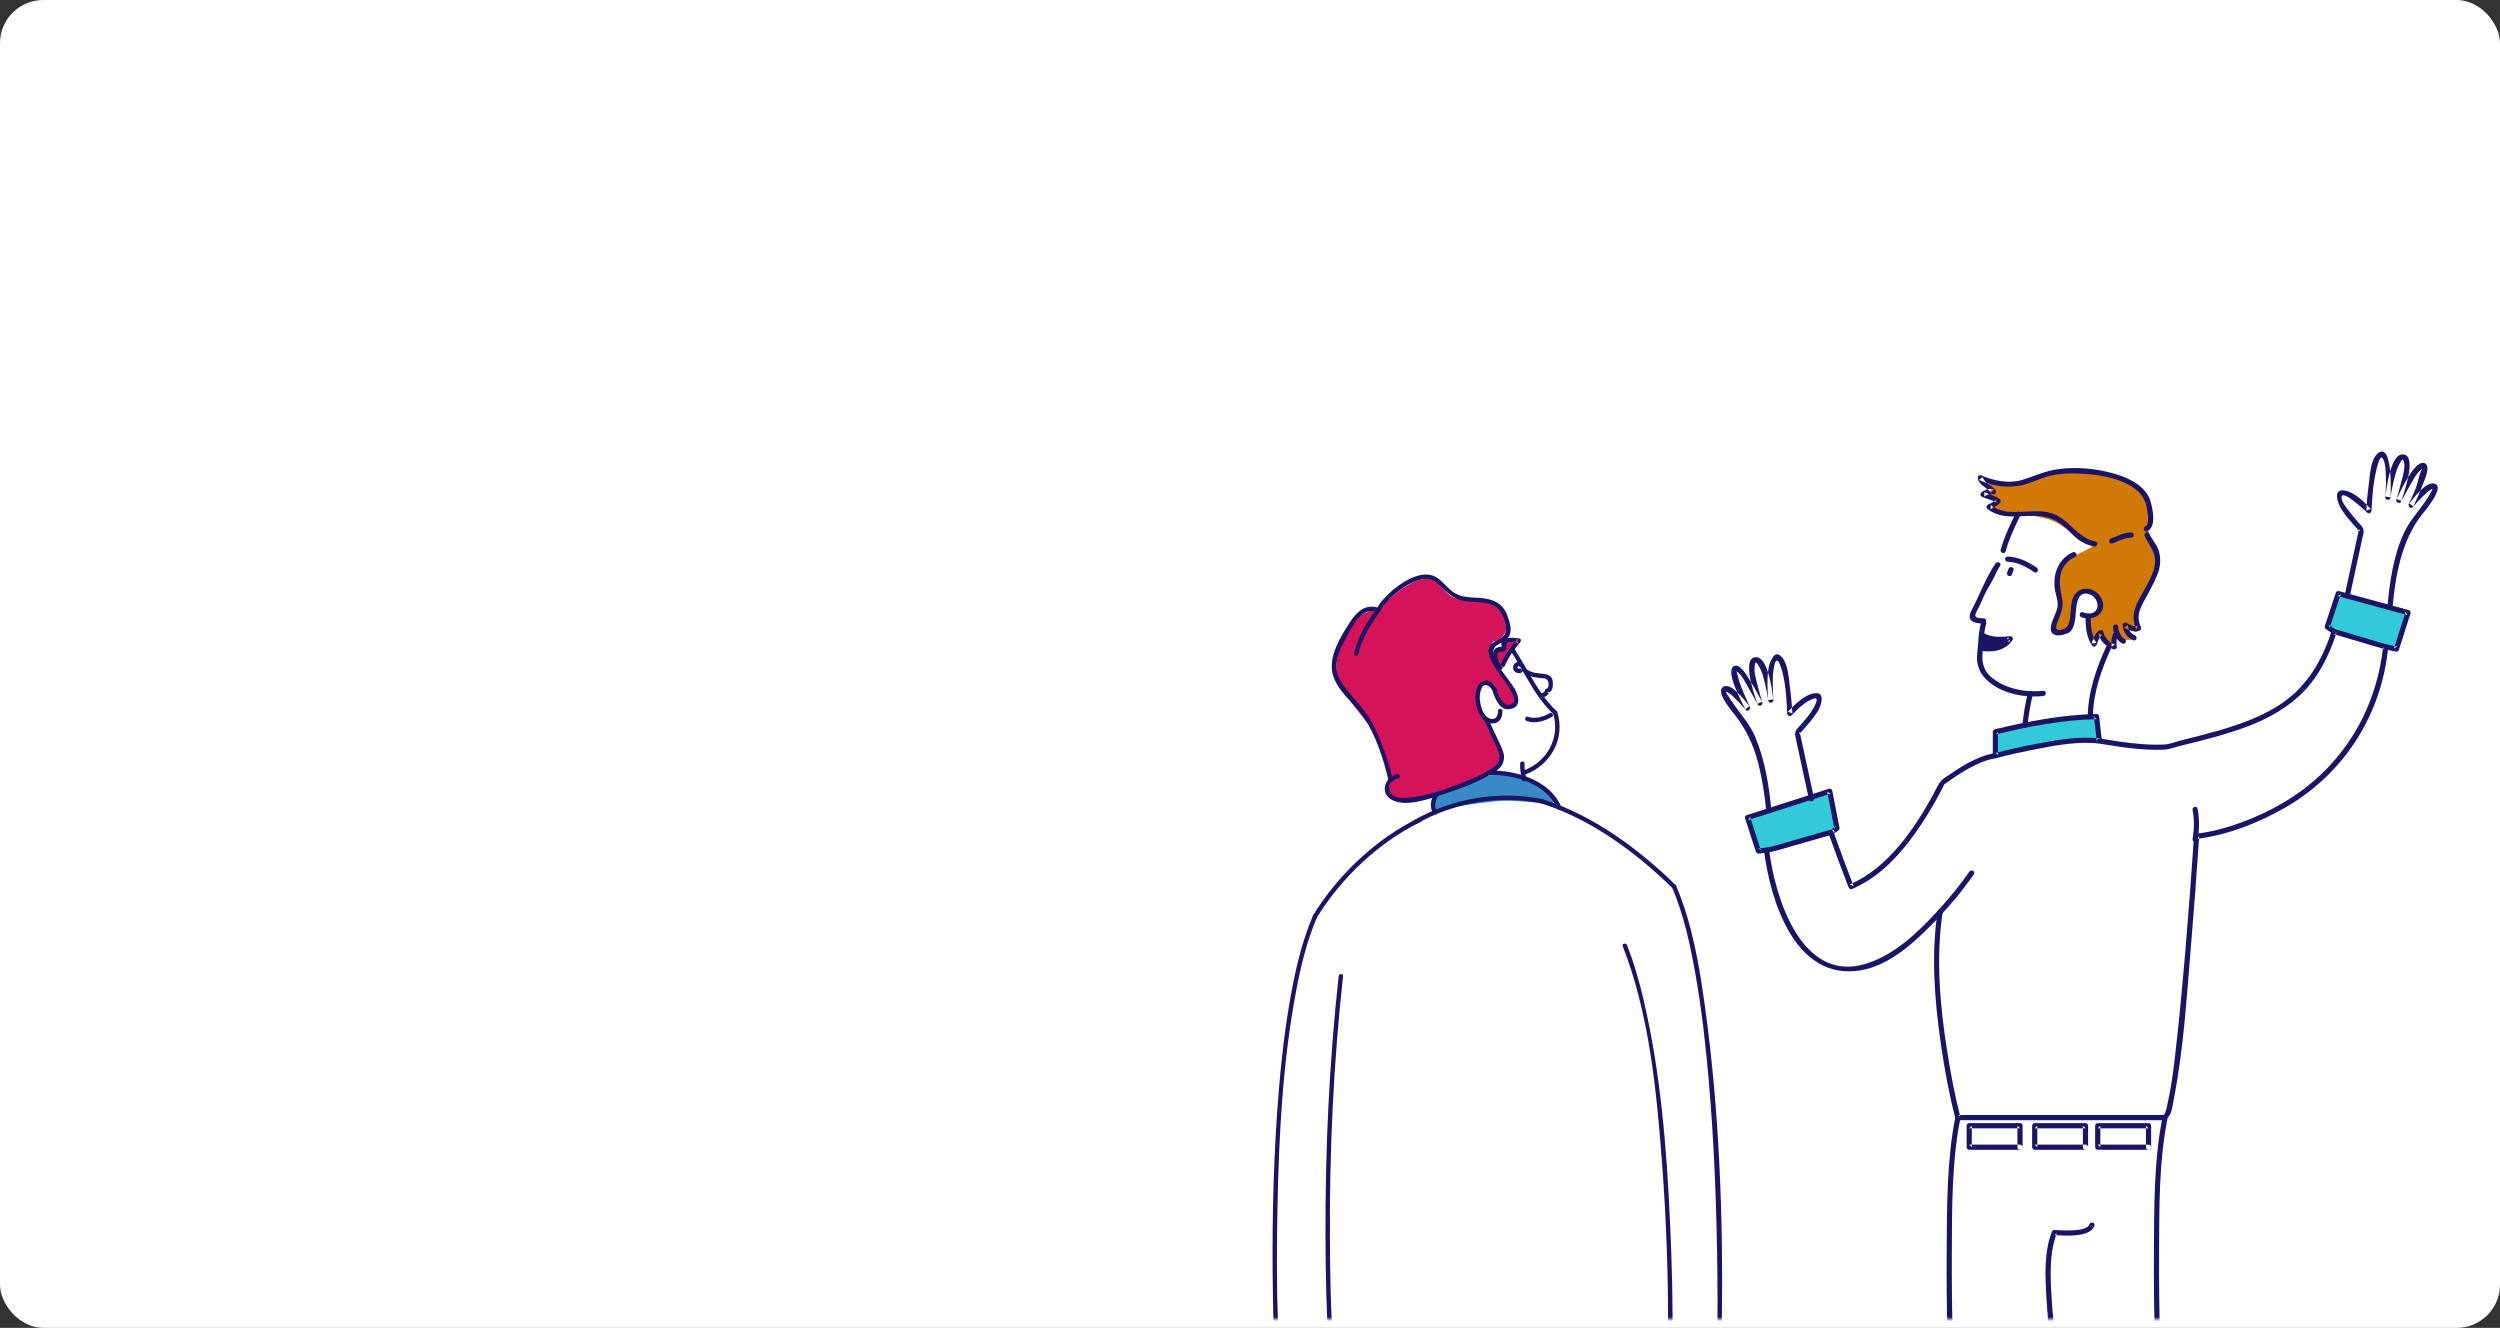 <?xml version="1.0" encoding="UTF-8" standalone="no"?>
<svg width="578px" height="307px" viewBox="0 0 578 307" version="1.1" xmlns="http://www.w3.org/2000/svg" xmlns:xlink="http://www.w3.org/1999/xlink">
    <rect x="0" y="0" width="578" height="307" fill="#333333" stroke="none"/>
    <!-- Generator: Sketch 39.1 (31720) - http://www.bohemiancoding.com/sketch -->
    <title>Artboard</title>
    <desc>Created with Sketch.</desc>
    <defs>
        <rect id="path-1" x="0" y="0" width="578" height="305" rx="10"></rect>
    </defs>
    <g id="Page-1" stroke="none" stroke-width="1" fill="none" fill-rule="evenodd">
        <g id="Artboard">
            <g id="Descripción-Opciones">
                <rect id="Rectangle-31" fill="#FFFFFF" x="0" y="0" width="578" height="307" rx="10"></rect>
                <g id="Ilustracion">
                    <mask id="mask-2" fill="white">
                        <use xlink:href="#path-1"></use>
                    </mask>
                    <g id="Rectangle-31"></g>
                    <g id="Imported-Layers" mask="url(#mask-2)">
                        <g transform="translate(294, 104)">
                            <path d="M56.95,58.46 C55.875,55.669 55.431,53.332 53.142,51.224 C50.704,48.981 49.183,46.358 51.45,44.15 C51.57,44.601 53.143,43.578 53.49,43.061 C57.744,36.715 49.331,34.266 43.149,34.362 C40.791,34.398 39.274,30.923 37.103,30.07 C34.998,29.244 32.709,30.573 30.818,31.699 C28.765,32.921 26.843,34.859 24.899,36.22 C22.855,37.652 21.275,37.343 19.544,39.238 C16.793,42.247 14.085,48.433 15.219,52.344 C16.354,56.26 20.147,60.573 22.54,63.677 C25.322,67.284 26.406,70.368 27.442,74.59 C28.249,77.88 24.921,80.294 28.379,80.641 C32.728,81.076 43.205,78.59 47.116,76.73 C51.231,74.774 54.409,72.878 52.062,68.078 C50.777,65.449 49.205,62.974 48.387,60.177 C48.049,59.022 47.54,57.434 47.599,56.239 C47.665,54.909 50.043,52.526 51.517,54.471 C52.44,55.691 52.315,57.482 53.145,58.783 C53.978,60.089 55.058,59.733 56.232,59.177 C56.469,59.065 57.045,58.706 56.95,58.46" id="Fill-2" fill="#D4135A"></path>
                            <path d="M65.653,62.698 C65.127,60.331 62.588,58.953 62.952,56.372 C63.058,55.619 64.45,54.308 63.875,53.618 C63.486,53.151 61.833,52.436 61.327,52.148 C60.257,51.541 59.233,50.847 58.287,50.061 C56.533,48.603 55.454,46.614 54.56,44.558 C54.779,44.149 54.439,43.477 53.831,43.61 C48.609,44.759 51.963,49.48 54.004,52.105 C55.615,54.176 56.35,55.59 56.343,58.358 C56.338,60.126 54.797,59.989 54.001,59.315 C53.368,58.779 52.985,57.895 52.607,57.176 C52.008,56.035 51.418,54.952 50.289,54.267 C50.019,54.102 48.706,54.181 48.569,54.495 C47.258,57.492 48.598,60.724 49.74,63.703 C50.704,66.218 54.762,70.743 51.853,73.009 C51.427,73.341 51.753,73.911 52.134,74.071 C59.416,77.131 67.182,69.581 65.653,62.698" id="Fill-3" fill="#FFFFFF"></path>
                            <path d="M65.228,80.916 C64.395,76.482 56.548,75.455 53.038,75.051 C50.391,74.746 52.126,74.831 49.563,75.466 C46.966,76.109 41.93,78.316 37.631,79.152 C37.022,79.271 37.555,80.157 38.047,80.206 C37.72,81.05 37.642,81.924 37.467,82.823 C37.38,83.273 37.755,83.759 38.25,83.604 C42.521,82.265 47.12,81.802 51.557,81.301 C55.887,80.811 60.279,81.675 64.614,81.72 C65.055,81.725 65.303,81.313 65.228,80.916" id="Fill-4" fill="#3989C9"></path>
                            <path d="M13.223,204.847 C12.248,201.564 5.915,203.091 3.482,202.897 C2.942,202.854 2.763,203.392 2.936,203.782 C2.725,203.857 2.515,203.939 2.312,204.043 C1.892,204.256 1.901,204.924 2.312,205.14 C5.32,206.723 9.558,206.178 12.779,205.628 C13.117,205.57 13.315,205.154 13.223,204.847" id="Fill-5" fill="#3989C9"></path>
                            <path d="M102.125,203.605 C101.475,201.967 99.191,202.136 97.782,202.292 C96.251,202.461 93.114,201.761 92.322,203.378 C91.995,204.045 92.847,205.74 93.28,205.287 C93.382,205.378 93.52,205.438 93.694,205.439 C94.402,205.442 98.608,205.633 100.825,205.006 C100.995,205.01 101.166,205.013 101.336,205.015 C101.717,205.02 101.919,204.748 101.946,204.456 C102.181,204.226 102.262,203.946 102.125,203.605" id="Fill-6" fill="#3989C9"></path>
                            <path d="M34.021,85.086 C24.171,89.918 15.317,98.256 9.586,107.624 C9.242,108.186 10.124,108.696 10.465,108.138 C16.108,98.915 24.844,90.717 34.535,85.964 C35.125,85.675 34.608,84.798 34.021,85.086" id="Fill-7" fill="#1B1364"></path>
                            <path d="M9.586,107.624 C6.806,114.126 5.29,121.111 4.104,128.054 C2.689,136.338 1.871,144.721 1.286,153.1 C0.291,167.36 0.059,181.683 0.304,195.973 C0.339,198.059 0.381,200.146 0.459,202.232 C0.47,202.521 0.684,202.724 0.969,202.74 C5.134,202.977 9.301,203.243 13.469,203.405 L13.469,202.388 C9.799,202.263 6.129,202.137 2.46,202.011 C2.182,202.002 1.95,202.25 1.95,202.52 L1.95,205.15 C1.95,205.38 2.107,205.574 2.325,205.64 C5.853,206.703 9.812,206.678 13.469,206.583 C14.125,206.566 14.127,205.549 13.469,205.566 C11.264,205.623 9.052,205.557 6.854,205.386 C6.156,205.332 2.97,204.849 2.97,204.912 L2.97,202.52 C2.799,202.689 2.63,202.859 2.46,203.028 C6.129,203.154 9.799,203.279 13.469,203.405 C14.127,203.427 14.124,202.413 13.469,202.388 C9.301,202.227 5.134,201.961 0.969,201.723 C1.139,201.893 1.308,202.062 1.479,202.232 C1.145,193.32 1.177,184.384 1.348,175.471 C1.672,158.628 2.536,141.598 5.682,125.017 C6.77,119.284 8.165,113.518 10.465,108.138 C10.721,107.541 9.843,107.023 9.586,107.624" id="Fill-8" fill="#1B1364"></path>
                            <path d="M15.496,121.689 C13.299,141.721 12.374,161.881 12.454,182.03 C12.488,190.628 12.631,199.259 13.232,207.84 C13.253,208.143 13.45,208.313 13.742,208.349 C32.826,210.664 52.126,211.525 71.323,210.272 C78.297,209.817 85.424,209.237 92.274,207.76 C92.496,207.711 92.644,207.486 92.648,207.269 C92.814,197.835 92.555,188.379 92.131,178.956 C91.35,161.626 89.955,144.076 85.996,127.146 C84.991,122.853 83.765,118.601 82.158,114.492 C81.921,113.888 80.936,114.151 81.175,114.762 C87.374,130.612 89.006,148.346 90.285,165.172 C91.287,178.338 91.721,191.565 91.654,204.769 C91.649,205.591 91.643,206.414 91.629,207.236 C91.636,206.827 92.298,206.721 91.704,206.841 C91.284,206.925 90.861,207.003 90.439,207.079 C85.856,207.905 81.216,208.43 76.579,208.848 C55.684,210.73 34.54,209.856 13.742,207.332 C13.911,207.501 14.081,207.671 14.251,207.84 C13.649,199.259 13.516,190.629 13.473,182.03 C13.372,161.885 14.318,141.717 16.515,121.689 C16.586,121.037 15.567,121.045 15.496,121.689" id="Fill-9" fill="#1B1364"></path>
                            <path d="M93.418,100.639 C84.904,92.261 74.279,84.494 62.83,80.836 C62.202,80.636 61.936,81.618 62.559,81.817 C73.839,85.42 84.312,93.107 92.697,101.358 C93.165,101.819 93.886,101.1 93.418,100.639" id="Fill-10" fill="#1B1364"></path>
                            <path d="M62.83,80.836 C52.992,78.635 41.761,80.546 33.024,85.583 C32.456,85.91 32.968,86.789 33.538,86.461 C42.033,81.564 52.993,79.677 62.559,81.817 C63.199,81.96 63.471,80.98 62.83,80.836" id="Fill-11" fill="#1B1364"></path>
                            <path d="M51.033,55.538 C51.454,57.081 52.596,60.057 54.613,59.977 C57.769,59.853 57.296,57.149 56.174,55.189 C55.057,53.236 49.18,47.158 52.058,45.199 C53.029,44.538 54.042,44.186 54.777,43.224 C55.791,41.895 54.987,39.721 54.519,38.373 C53.468,35.342 51.062,34.462 48.09,34.236 C46.032,34.079 44.011,34.189 42.206,33.038 C40.798,32.139 39.803,30.7 38.459,29.709 C35.406,27.459 31.073,30.004 28.587,31.961 C27.264,33.002 26.1,34.167 25.074,35.5 C24.809,35.845 24.566,36.207 24.34,36.578 C24.121,36.937 24.445,36.384 24.728,36.47 C24.299,36.339 23.852,36.308 23.408,36.27 C21.083,36.071 19.348,37.954 18.218,39.695 C16.054,43.032 13.092,47.637 14.1,51.792 C15.022,55.593 18.973,58.53 21.129,61.622 C24.087,65.863 25.805,71.378 27.024,76.37 C27.18,77.007 28.162,76.736 28.007,76.099 C26.962,71.823 25.452,67.488 23.476,63.553 C21.614,59.845 18.449,57.173 16.155,53.783 C13.311,49.578 16.285,45.112 18.449,41.287 C19.733,39.017 21.521,36.561 24.555,37.48 C24.769,37.544 25.023,37.441 25.13,37.246 C26.193,35.321 27.912,33.715 29.659,32.423 C31.286,31.221 33.289,30.117 35.317,29.86 C36.939,29.655 38.168,30.674 39.245,31.728 C41.085,33.529 42.658,34.839 45.32,35.075 C48.267,35.335 51.577,34.919 53.213,37.904 C53.975,39.293 54.821,41.794 53.572,43.077 C52.867,43.803 51.761,44.113 50.968,44.749 C49.334,46.059 50.522,48.363 51.33,49.762 C52.784,52.278 55.049,54.482 56.04,57.244 C56.407,58.267 55.529,59.096 54.449,58.933 C53.737,58.826 53.234,57.983 52.904,57.436 C52.504,56.773 52.22,56.014 52.016,55.268 C51.844,54.635 50.861,54.904 51.033,55.538" id="Fill-12" fill="#1B1364"></path>
                            <path d="M52.192,55.635 C51.746,54.573 50.72,53.112 49.368,53.377 C47.148,53.811 46.935,56.587 47.212,58.414 C47.516,60.417 48.52,63.18 50.979,63.256 C52.699,63.308 53.391,61.96 53.359,60.379 C53.345,59.724 52.327,59.723 52.34,60.379 C52.359,61.323 51.986,62.387 50.794,62.209 C49.328,61.989 48.69,60.363 48.371,59.131 C48.036,57.84 47.984,56.287 48.576,55.063 C49.33,53.505 50.814,54.964 51.21,55.905 C51.46,56.501 52.446,56.239 52.192,55.635" id="Fill-13" fill="#1B1364"></path>
                            <path d="M49.061,62.332 C50.06,64.773 51.367,67.079 52.338,69.527 C52.993,71.176 52.655,72.516 51.19,73.499 C48.473,75.322 45.241,76.539 42.196,77.679 C38.708,78.983 34.991,80.204 31.25,80.446 C30.159,80.516 28.475,80.564 27.742,79.576 C26.48,77.876 27.529,76.368 29.301,75.942 C29.94,75.789 29.669,74.808 29.031,74.962 C26.083,75.671 24.863,79.492 27.98,81.022 C31.323,82.662 36.648,80.607 39.858,79.57 C43.938,78.252 48.304,76.658 51.887,74.255 C53.074,73.458 53.804,72.303 53.719,70.847 C53.657,69.805 53.148,68.794 52.722,67.861 C51.835,65.921 50.853,64.038 50.043,62.062 C49.798,61.463 48.812,61.725 49.061,62.332" id="Fill-14" fill="#1B1364"></path>
                            <path d="M65.061,60.914 C66.808,66.419 63.746,72.182 58.212,74.152 C57.598,74.37 57.863,75.353 58.483,75.132 C64.535,72.979 67.967,66.704 66.043,60.643 C65.846,60.021 64.862,60.287 65.061,60.914" id="Fill-15" fill="#1B1364"></path>
                            <path d="M53.416,43.931 C57.741,49.335 60.057,56.359 65.192,61.138 C65.672,61.585 66.394,60.867 65.912,60.419 C60.789,55.651 58.458,48.611 54.136,43.211 C53.726,42.699 53.01,43.424 53.416,43.931" id="Fill-16" fill="#1B1364"></path>
                            <path d="M37.939,79.167 C36.785,80.226 36.307,82.98 37.53,84.182 C37.999,84.642 38.72,83.923 38.251,83.463 C37.422,82.648 37.919,80.566 38.659,79.886 C39.144,79.441 38.421,78.723 37.939,79.167" id="Fill-17" fill="#1B1364"></path>
                            <path d="M50.242,75.164 C56.032,75.024 63.496,77.148 66.014,82.928 C66.275,83.528 67.153,83.01 66.894,82.415 C64.238,76.319 56.36,73.999 50.242,74.147 C49.586,74.164 49.584,75.18 50.242,75.164" id="Fill-18" fill="#1B1364"></path>
                            <path d="M58.839,75.997 C58.631,74.874 58.413,73.689 58.473,72.54 C58.507,71.884 57.488,71.887 57.454,72.54 C57.389,73.776 57.633,75.06 57.856,76.267 C57.976,76.912 58.958,76.638 58.839,75.997" id="Fill-19" fill="#1B1364"></path>
                            <path d="M57.45,50.329 C57.429,50.72 56.866,50.72 56.846,50.329 C56.824,49.939 57.429,49.941 57.45,50.329 C57.485,50.981 58.504,50.985 58.469,50.329 C58.429,49.585 57.894,49.051 57.147,49.011 C56.403,48.971 55.863,49.645 55.826,50.329 C55.786,51.073 56.462,51.611 57.147,51.648 C57.892,51.688 58.432,51.014 58.469,50.329 C58.504,49.674 57.485,49.677 57.45,50.329" id="Fill-20" fill="#1B1364"></path>
                            <path d="M53.444,49.727 C54.604,46.927 57.147,44.101 57.147,44.101 C57.147,44.101 54.373,43.56 53.774,44.331 C53.175,45.102 54.25,45.384 53.71,45.976 C53.169,46.57 52.445,45.553 51.94,46.524 C50.97,48.392 52.93,50.342 52.93,50.342" id="Fill-21" fill="#D4135A"></path>
                            <path d="M53.884,49.984 C54.76,47.968 56.045,46.099 57.508,44.461 C57.742,44.199 57.684,43.687 57.283,43.611 C56.005,43.369 52.151,43.059 53.28,45.477 C53.234,45.379 51.924,45.741 51.779,45.887 C51.279,46.385 51.159,47.161 51.169,47.83 C51.185,48.88 51.855,49.969 52.57,50.702 C53.029,51.172 53.749,50.453 53.291,49.983 C52.724,49.402 52.296,48.637 52.188,47.83 C51.941,45.988 53.518,47.223 54.149,46.233 C54.619,45.497 53.745,44.551 54.915,44.437 C55.603,44.37 56.335,44.463 57.012,44.592 C56.937,44.308 56.862,44.025 56.787,43.742 C55.268,45.443 53.914,47.378 53.004,49.47 C52.746,50.065 53.623,50.584 53.884,49.984" id="Fill-22" fill="#1B1364"></path>
                            <path d="M58.541,51.687 C59.83,52.553 61.209,52.692 62.718,52.807 C63.8,52.889 64.049,53.433 64.023,54.488 C64.016,54.755 63.779,55.206 63.692,55.213 C63.487,55.228 63.232,55.355 63.2,55.586 C63.131,56.099 62.68,56.245 62.218,56.255 C61.562,56.269 61.561,57.286 62.218,57.272 C63.124,57.253 64.05,56.831 64.183,55.857 C64.019,55.981 63.855,56.105 63.692,56.23 C65.164,56.121 65.141,54.191 64.915,53.153 C64.726,52.289 63.883,51.941 63.1,51.832 C61.635,51.629 60.342,51.673 59.055,50.809 C58.508,50.442 57.999,51.323 58.541,51.687" id="Fill-23" fill="#1B1364"></path>
                            <path d="M92.618,101.255 C95.283,107.485 96.725,114.226 97.923,120.867 C99.408,129.105 100.334,137.442 101.059,145.777 C102.361,160.732 102.909,175.756 103.061,190.763 C103.1,194.585 103.122,198.41 103.067,202.232 C103.237,202.062 103.407,201.893 103.576,201.723 C99.772,201.833 95.967,201.934 92.163,202.07 C91.509,202.093 91.505,203.09 92.163,203.087 C95.471,203.067 98.778,203.048 102.085,203.028 C101.916,202.859 101.746,202.689 101.576,202.52 L101.576,204.292 L101.576,204.912 C101.576,204.735 99.578,205.003 99.027,205.047 C96.814,205.222 94.479,205.09 92.299,204.659 C91.657,204.532 91.384,205.513 92.028,205.64 C95.373,206.301 98.879,206.272 102.22,205.64 C102.441,205.598 102.595,205.361 102.595,205.15 L102.595,202.52 C102.595,202.244 102.363,202.01 102.085,202.011 C98.778,202.031 95.471,202.05 92.163,202.07 L92.163,203.087 C95.967,202.951 99.772,202.85 103.576,202.74 C103.857,202.732 104.082,202.515 104.086,202.232 C104.438,177.726 103.545,152.891 100.173,128.607 C98.869,119.213 97.251,109.515 93.497,100.742 C93.24,100.14 92.363,100.659 92.618,101.255" id="Fill-24" fill="#1B1364"></path>
                            <path d="M64.282,60.873 C62.826,61.726 60.901,62.321 59.231,61.707 C58.613,61.48 58.349,62.463 58.96,62.687 C60.875,63.392 63.122,62.732 64.797,61.751 C65.362,61.42 64.85,60.541 64.282,60.873" id="Fill-25" fill="#1B1364"></path>
                            <path d="M24.251,36.733 C22.05,39.768 19.895,43.283 19.052,46.994 C18.907,47.633 19.89,47.904 20.035,47.264 C20.859,43.632 22.974,40.22 25.13,37.246 C25.516,36.714 24.632,36.207 24.251,36.733" id="Fill-26" fill="#1B1364"></path>
                            <path d="M189.488,56.892 C190.572,53.13 192.485,49.642 192.907,45.707 C192.926,45.537 192.85,45.382 192.731,45.267 C192.906,44.601 192.724,43.937 191.884,43.322 C191.585,43.103 191.199,43.293 191.013,43.55 C190.786,43.863 189.75,44.152 189.586,44.449 C188.191,42.532 189.002,38.105 189.002,38.105 C190.322,37.87 191.823,36.296 191.521,34.712 C191.28,33.449 189.286,32.566 188.128,32.588 C186.359,32.623 185.45,34.609 185.558,37.704 C185.64,40.072 184.899,43.323 181.502,42.623 C180.052,42.324 180.663,39.146 180.888,38.375 C181.287,37.006 182.126,35.882 182.405,34.461 C182.958,31.654 181.792,28.668 183.249,25.994 C184.499,23.701 188.237,24.743 190.032,22.994 C190.305,22.729 190.279,22.169 189.903,21.997 C188.998,21.581 188.075,21.231 187.214,20.725 C186.251,20.158 185.441,19.071 184.598,18.329 C182.874,16.813 181.167,15.697 178.883,15.277 C174.589,14.485 172.669,13.79 171.104,17.644 C170.018,20.317 167.928,26.058 166.755,28.696 C165.715,31.035 164.024,32.987 163.072,35.37 C162.682,36.344 161.708,38.237 162.669,39.196 C163.015,39.54 163.836,39.653 164.496,39.689 C164.562,41.699 164.098,43.624 163.846,45.62 C163.565,47.842 163.881,49.677 165.179,51.44 C165.826,52.319 166.914,53.1 167.737,53.73 C167.779,53.785 167.827,53.837 167.892,53.882 C168.108,54.031 168.334,54.162 168.568,54.277 C168.685,54.342 168.801,54.408 168.924,54.468 C170.585,55.27 172.469,55.406 174.304,55.665 C174.798,55.843 175.101,56.094 175.265,56.414 C174.713,57.665 174.458,59.152 174.338,60.579 C173.974,61.207 174.008,63.299 174.356,63.313 C174.474,63.472 174.661,63.58 174.865,63.573 C175.323,63.556 175.525,63.53 175.939,63.43 C175.958,63.43 175.977,63.434 175.997,63.432 C179.436,63.002 182.908,62.951 186.344,62.487 C187.735,62.299 188.975,61.797 189.343,60.351 C189.615,59.283 189.556,58.092 189.482,56.909 C189.484,56.903 189.487,56.898 189.488,56.892" id="Fill-27" fill="#FFFFFF"></path>
                            <path d="M204.242,22.274 C203.152,20.445 202.386,19.479 202.903,17.189 C203.22,15.782 203.326,14.4 203.136,12.965 C202.831,10.675 200.271,8.266 198.518,7.316 C195.432,5.641 189.601,5.141 186.033,5.034 C178.795,4.818 174.864,9.501 167.682,7.672 C167.535,7.49 167.321,7.454 167.122,7.518 C166.976,7.474 166.831,7.433 166.685,7.385 C165.903,7.128 165.57,8.356 166.346,8.611 C166.423,8.636 166.499,8.654 166.576,8.678 C166.452,8.953 166.328,9.228 166.205,9.504 C165.58,9.664 165.613,10.554 166.205,10.73 C167.414,11.419 167.603,12.1 166.773,12.774 C166.505,13.097 166.533,13.759 167.054,13.837 C171.07,14.44 175.286,14.971 179.222,15.956 C181.186,16.447 182.775,17.625 184.409,18.752 C185.249,19.331 186.175,19.796 187.077,20.27 C187.389,20.435 190.68,21.744 189.448,22.532 C187.163,23.994 183.749,24.762 182.708,27.652 C182.046,29.494 182.17,31.342 182.296,33.266 C182.431,35.332 182.051,36.803 181.271,38.66 C180.799,39.785 180.242,42.987 182.612,42.528 C184.521,42.157 185.403,39.715 185.591,38.021 C185.721,36.85 186.012,35.707 186.074,34.525 C186.231,31.561 191.402,33.041 191.389,35.701 C191.375,38.493 189.129,39.01 189.129,39.01 C189.129,39.01 189.358,42.434 189.817,43.616 C189.978,44.032 190.53,44.282 190.881,43.897 C191.247,43.497 191.585,43.085 191.972,42.714 C192.462,43.588 192.828,44.453 193.789,44.985 C194.12,45.168 194.653,45.023 194.724,44.605 C194.759,44.152 194.877,43.724 195.066,43.32 C196.427,44.052 196.066,43.808 197.647,43.941 C198.399,44.005 200.162,43.759 199.516,43.541 C198.503,43.198 198.245,42.32 198.317,41.468 C199.803,41.678 199.757,43.066 200.444,41.243 C200.974,39.837 199.621,39.093 199.852,37.624 C200.193,35.454 202.964,31.425 203.979,29.467 C205.24,27.04 205.706,24.729 204.242,22.274" id="Fill-28" fill="#D17907"></path>
                            <path d="M257.662,45.243 C258.143,45.343 258.624,45.444 259.105,45.545 C259.346,45.595 259.586,45.645 259.826,45.696 C259.83,45.696 259.833,45.697 259.838,45.697 C259.98,45.25 260.123,44.804 260.265,44.357 C260.905,42.347 261.546,40.336 262.187,38.326 C262.238,38.168 262.288,38.01 262.338,37.851 C261.886,37.728 261.433,37.605 260.98,37.482 C259.119,36.975 257.258,36.469 255.397,35.963 C253.28,35.387 251.163,34.811 249.046,34.235 C248.408,34.061 247.771,33.888 247.133,33.714 C246.989,33.675 246.887,33.649 246.817,33.63 C246.235,35.39 245.652,37.151 245.07,38.912 C244.859,39.549 244.648,40.186 244.437,40.823 C244.477,40.837 244.58,40.909 244.853,41.093 C245.169,41.305 245.484,41.517 245.799,41.73 C249.753,42.901 253.707,44.072 257.662,45.243" id="Fill-29" fill="#33CAD8"></path>
                            <path d="M262.142,19.129 C263.725,15.822 266.523,13.282 268.213,10.043 C269.593,7.398 266.358,10.132 265.641,10.869 C264.961,11.566 264.299,12.281 263.674,13.026 C263.426,13.321 263.028,12.946 263.174,12.641 C263.772,11.383 264.339,10.105 264.856,8.812 C265.206,7.939 265.556,7.06 265.83,6.16 C265.877,6.005 266.363,3.765 266.003,4.01 C263.655,5.611 262.156,9.361 260.893,11.832 C260.728,12.154 260.202,11.929 260.311,11.587 C260.679,10.425 261.007,9.247 261.29,8.062 C261.63,6.633 262.726,3.583 261.849,2.204 C261.015,0.891 259.223,6.763 259.102,7.292 C258.818,8.536 258.567,9.788 258.378,11.05 C258.325,11.404 257.722,11.321 257.752,10.965 C257.896,9.293 257.96,7.596 257.887,5.919 C257.836,4.731 257.816,3.419 257.366,2.3 C256.673,0.581 255.85,2.067 255.544,3.074 C254.472,6.591 254.202,10.415 254.002,14.073 C253.988,14.338 253.661,14.508 253.459,14.297 C252.816,13.625 247.891,8.938 247.188,10.575 C246.712,11.685 248.209,13.457 248.816,14.268 C249.643,15.372 250.534,16.429 251.471,17.442 C252.559,18.617 252.21,18.924 251.856,20.57 C250.923,24.906 249.985,29.241 249.041,33.575 C252.116,34.411 255.191,35.248 258.266,36.084 C258.799,30.427 259.682,24.268 262.142,19.129" id="Fill-30" fill="#FFFFFF"></path>
                            <path d="M124.366,80.094 C123.42,75.749 122.479,71.403 121.545,67.056 C121.177,65.346 121.085,65.368 122.217,64.114 C123.167,63.062 124.11,61.984 124.919,60.818 C125.251,60.34 127.6,56.59 125.365,57.228 C123.288,57.822 121.49,59.66 120.029,61.189 C119.827,61.4 119.5,61.23 119.485,60.964 C119.284,57.276 119.144,53.161 117.847,49.674 C117.395,48.461 116.484,47.774 116.027,49.484 C115.702,50.702 115.609,51.972 115.588,53.229 C115.563,54.772 115.603,56.319 115.735,57.857 C115.766,58.213 115.163,58.296 115.11,57.942 C114.922,56.681 114.681,55.424 114.386,54.184 C114.133,53.123 113.87,52.05 113.477,51.031 C113.426,50.898 112.132,47.931 111.639,49.096 C110.933,50.761 111.789,53.297 112.198,54.954 C112.491,56.137 112.808,57.316 113.177,58.479 C113.285,58.821 112.76,59.045 112.595,58.724 C112.005,57.57 111.381,56.43 110.724,55.313 C109.954,54.007 108.911,51.612 107.485,50.902 C107.046,50.684 107.713,53.232 107.775,53.412 C108.083,54.313 108.421,55.204 108.787,56.084 C109.27,57.245 109.775,58.397 110.315,59.533 C110.46,59.838 110.062,60.213 109.814,59.918 C109.1,59.067 108.349,58.236 107.55,57.464 C106.943,56.877 106.301,56.203 105.548,55.804 C104.284,55.133 105.207,56.845 105.472,57.282 C107.362,60.397 110.106,63.064 111.535,66.442 C113.727,71.624 114.696,77.434 115.226,83.026 C118.273,82.049 121.319,81.071 124.366,80.094" id="Fill-31" fill="#FFFFFF"></path>
                            <path d="M173.789,68.864 C179.322,67.702 185.324,66.387 191.017,66.964 C190.817,65.246 190.617,63.529 190.417,61.811 C190.44,62.014 186.193,62.247 185.544,62.315 C183.555,62.526 181.572,62.788 179.597,63.105 C176.419,63.615 173.255,64.211 170.111,64.896 C169.294,65.074 168.477,65.254 167.664,65.446 C167.661,65.447 167.66,65.447 167.657,65.447 L167.657,66.387 L167.657,70.132 C167.657,70.198 167.65,70.252 167.642,70.301 C167.663,70.294 167.682,70.287 167.706,70.281 C169.723,69.765 171.752,69.291 173.789,68.864" id="Fill-32" fill="#33CAD8"></path>
                            <path d="M204.33,208.466 C204,175.62 204.208,164.849 206.189,154.633 C206.018,154.677 205.836,154.709 205.63,154.709 L190.434,154.709 L158.925,154.709 C156.94,164.89 156.083,195.106 156.901,205.469 L204.33,208.466 L204.33,208.466 Z M173.345,161.235 C173.345,161.322 173.312,161.387 173.267,161.437 C173.262,161.444 173.257,161.451 173.251,161.458 C173.244,161.465 173.236,161.469 173.229,161.474 C173.179,161.52 173.114,161.552 173.027,161.552 L161.284,161.552 C161.11,161.552 160.965,161.408 160.965,161.235 L160.965,156.268 C160.965,156.094 161.11,155.95 161.284,155.95 L173.027,155.95 C173.2,155.95 173.345,156.094 173.345,156.268 L173.345,161.235 L173.345,161.235 Z M188.487,161.235 C188.487,161.322 188.454,161.387 188.409,161.437 C188.403,161.444 188.398,161.451 188.392,161.458 C188.385,161.465 188.378,161.469 188.371,161.474 C188.32,161.52 188.256,161.552 188.168,161.552 L176.425,161.552 C176.252,161.552 176.107,161.408 176.107,161.235 L176.107,156.268 C176.107,156.094 176.252,155.95 176.425,155.95 L188.168,155.95 C188.342,155.95 188.487,156.094 188.487,156.268 L188.487,161.235 L188.487,161.235 Z M203.061,161.235 C203.061,161.322 203.028,161.387 202.983,161.437 C202.977,161.444 202.972,161.451 202.967,161.458 C202.959,161.465 202.952,161.469 202.945,161.474 C202.895,161.52 202.83,161.552 202.742,161.552 L191,161.552 C190.826,161.552 190.681,161.408 190.681,161.235 L190.681,156.268 C190.681,156.094 190.826,155.95 191,155.95 L202.742,155.95 C202.916,155.95 203.061,156.094 203.061,156.268 L203.061,161.235 L203.061,161.235 Z" id="Fill-33" fill="#FFFFFF"></path>
                            <path d="M129.403,88.073 C129.683,87.868 129.963,87.664 130.244,87.459 C130.292,87.424 130.326,87.403 130.359,87.383 C130.281,86.981 130.202,86.579 130.124,86.177 C129.819,84.615 129.513,83.052 129.209,81.49 C129.086,80.864 128.964,80.238 128.842,79.613 C128.818,79.494 128.801,79.408 128.787,79.343 C128.255,79.514 127.724,79.684 127.192,79.854 C126.498,80.077 125.803,80.3 125.109,80.522 C125.115,80.552 125.122,80.58 125.128,80.609 C125.215,81.009 124.601,81.179 124.514,80.779 C124.509,80.758 124.505,80.738 124.501,80.718 C119.93,82.184 115.359,83.65 110.789,85.117 C110.671,85.155 110.553,85.193 110.436,85.23 C110.496,85.419 110.557,85.607 110.618,85.795 C111.089,87.254 111.56,88.712 112.031,90.17 C112.233,90.796 112.436,91.423 112.639,92.049 C112.679,92.174 112.719,92.299 112.76,92.424 C112.798,92.418 112.846,92.414 112.911,92.411 C113.752,92.38 114.417,92.353 115.209,92.126 C119.94,90.775 124.671,89.424 129.403,88.073" id="Fill-34" fill="#33CAD8"></path>
                            <path d="M185.203,23.696 C181.469,25.396 180.358,29.55 181.287,33.258 C181.578,34.418 181.936,35.54 181.606,36.727 C181.339,37.682 180.889,38.595 180.544,39.522 C180.213,40.41 179.713,42.016 180.78,42.639 C181.768,43.217 183.263,42.731 184.215,42.324 C185.417,41.81 185.712,39.743 185.832,38.661 C186.021,36.953 185.907,32.767 188.614,33.276 C191.943,33.902 191.805,39.144 187.554,37.547 C186.829,37.275 186.518,38.433 187.235,38.702 C190.128,39.788 193.351,37.577 191.891,34.465 C190.729,31.99 187.388,31.151 185.713,33.443 C184.634,34.918 184.822,37.301 184.582,39.011 C184.393,40.361 183.972,41.272 182.59,41.598 C180.537,42.081 181.683,39.859 182.065,38.888 C182.839,36.923 183.109,35.689 182.616,33.602 C181.795,30.131 182.115,26.411 185.808,24.73 C186.511,24.41 185.901,23.379 185.203,23.696" id="Fill-36" fill="#1B1364"></path>
                            <path d="M198.738,19.108 C197.097,19.103 195.562,19.947 194.051,20.483 C193.328,20.74 193.64,21.897 194.37,21.637 C195.761,21.144 197.23,20.3 198.738,20.305 C199.511,20.307 199.511,19.11 198.738,19.108" id="Fill-37" fill="#1B1364"></path>
                            <path d="M190.467,21.186 C186.135,20.368 184.377,15.855 180.193,14.616 C175.705,13.288 170.227,15.835 166.305,12.795 C166.264,13.108 166.224,13.421 166.183,13.735 C167.022,13.332 167.725,12.936 168.384,12.282 C168.599,12.069 168.635,11.644 168.384,11.436 C167.292,10.532 165.997,10.439 164.78,9.769 L164.78,10.803 C165.308,10.352 165.949,10.17 166.705,10.259 C167.195,10.358 167.678,9.856 167.383,9.38 C166.645,8.196 164.689,7.715 164.433,6.294 C164.14,6.519 163.846,6.744 163.552,6.969 C166.88,8.501 170.748,8.998 174.271,7.982 C176.36,7.38 178.245,6.375 180.397,5.911 C182.948,5.361 185.605,5.375 188.194,5.573 C192.146,5.876 196.777,6.719 199.935,9.27 C201.161,10.26 201.949,11.619 202.274,13.14 C202.443,13.935 203.111,17.233 202.041,17.68 C201.339,17.973 201.647,19.132 202.36,18.834 C204.617,17.891 203.727,14 203.287,12.192 C202.436,8.692 198.783,6.788 195.649,5.77 C191.238,4.338 186.086,3.82 181.505,4.518 C178.564,4.966 176.085,6.213 173.274,7.024 C170.463,7.835 166.803,7.154 164.157,5.936 C163.664,5.708 163.18,6.074 163.277,6.611 C163.591,8.355 165.504,8.631 166.347,9.984 C166.573,9.691 166.798,9.398 167.024,9.105 C165.977,8.895 165.044,9.152 164.175,9.769 C163.825,10.017 163.751,10.57 164.175,10.803 C165.248,11.393 166.575,11.487 167.535,12.282 L167.535,11.436 C166.923,12.045 166.33,12.341 165.578,12.701 C165.256,12.856 165.162,13.413 165.457,13.641 C169.449,16.735 174.108,14.644 178.647,15.49 C181.427,16.008 183.066,17.425 184.966,19.389 C186.448,20.922 188.034,21.941 190.148,22.34 C190.904,22.483 191.227,21.329 190.467,21.186" id="Fill-38" fill="#1B1364"></path>
                            <path d="M201.859,19.962 C202.705,21.863 204.101,23.174 204.239,25.358 C204.393,27.806 202.957,30.153 201.837,32.22 C200.11,35.408 198.274,37.956 199.926,41.545 C200.046,41.252 200.165,40.959 200.284,40.666 C199.362,40.995 198.436,40.493 197.668,40.014 C197.302,39.786 196.73,40.077 196.765,40.531 C196.891,42.111 197.745,43.438 199.25,44.039 C199.969,44.327 200.277,43.169 199.569,42.885 C198.604,42.5 198.045,41.541 197.965,40.531 C197.664,40.703 197.364,40.876 197.063,41.048 C198.093,41.689 199.371,42.26 200.603,41.82 C200.992,41.681 201.131,41.309 200.962,40.941 C199.623,38.033 201.192,35.97 202.538,33.448 C203.446,31.745 204.376,30.08 205,28.249 C205.534,26.683 205.587,24.929 205.114,23.349 C204.681,21.901 203.508,20.734 202.895,19.358 C202.582,18.654 201.548,19.264 201.859,19.962" id="Fill-39" fill="#1B1364"></path>
                            <path d="M197.103,43.645 C196.638,43.49 196.347,42.847 196.145,42.447 C195.916,41.997 195.717,41.453 195.726,40.942 C195.739,40.17 194.54,40.171 194.527,40.942 C194.504,42.301 195.412,44.34 196.784,44.799 C197.519,45.046 197.831,43.889 197.103,43.645" id="Fill-40" fill="#1B1364"></path>
                            <path d="M176.901,27.249 C174.983,25.883 172.566,24.737 170.176,24.677 C169.402,24.657 169.403,25.854 170.176,25.874 C172.36,25.929 174.548,27.037 176.296,28.282 C176.926,28.732 177.525,27.693 176.901,27.249" id="Fill-41" fill="#1B1364"></path>
                            <path d="M164.611,38.96 C163.817,38.975 162.206,38.959 162.842,37.727 C163.495,36.464 164.095,35.193 164.651,33.883 C165.131,32.753 165.764,31.739 166.387,30.686 C167.125,29.435 167.583,28.063 168.409,26.858 C168.846,26.218 167.807,25.62 167.373,26.253 C165.081,29.603 163.717,33.56 161.807,37.123 C160.524,39.517 162.361,40.198 164.611,40.157 C165.384,40.143 165.385,38.946 164.611,38.96" id="Fill-42" fill="#1B1364"></path>
                            <path d="M170.432,27.405 C170.255,27.74 170.138,28.094 170.042,28.458 C169.845,29.206 171.002,29.523 171.198,28.777 C171.269,28.509 171.344,28.243 171.467,28.009 C171.619,27.721 171.543,27.361 171.252,27.19 C170.979,27.031 170.584,27.117 170.432,27.405" id="Fill-43" fill="#1B1364"></path>
                            <path d="M164.056,39.889 C163.325,42.293 163.428,44.838 163.123,47.314 C162.91,49.044 163.445,50.99 164.549,52.344 C167.715,56.228 173.67,57.4 178.424,56.917 C179.186,56.839 179.193,55.642 178.424,55.72 C174.202,56.149 169.34,55.256 166.118,52.316 C164.511,50.85 164.143,48.768 164.397,46.709 C164.665,44.529 164.567,42.329 165.213,40.207 C165.438,39.467 164.28,39.152 164.056,39.889" id="Fill-44" fill="#1B1364"></path>
                            <path d="M192.946,45.515 C190.673,50.481 188.719,56.129 188.686,61.667 C188.682,62.439 189.881,62.439 189.886,61.667 C189.917,56.356 191.803,50.879 193.981,46.12 C194.3,45.423 193.267,44.814 192.946,45.515" id="Fill-45" fill="#1B1364"></path>
                            <path d="M169.72,23.438 C170.493,20.576 171.8,17.83 173.104,15.175 C173.443,14.485 172.409,13.878 172.069,14.571 C170.722,17.313 169.362,20.164 168.563,23.12 C168.362,23.866 169.518,24.182 169.72,23.438" id="Fill-46" fill="#1B1364"></path>
                            <path d="M174.835,56.25 C174.209,58.702 173.848,61.231 173.563,63.743 C173.476,64.509 174.676,64.5 174.762,63.743 C175.035,61.337 175.392,58.917 175.992,56.568 C176.183,55.82 175.026,55.503 174.835,56.25" id="Fill-47" fill="#1B1364"></path>
                            <path d="M188.216,38.493 C188.099,40.735 188.395,43.291 189.641,45.233 C189.935,45.692 190.556,45.574 190.737,45.09 C190.952,44.511 191.36,43.076 192.026,42.788 C191.733,42.669 191.439,42.55 191.146,42.43 C191.466,44.236 192.978,45.526 194.651,46.126 C194.989,46.247 195.458,45.923 195.41,45.549 C195.294,44.643 195.24,43.444 195.843,42.694 C196.321,42.099 195.478,41.246 194.994,41.848 C194.164,42.88 194.047,44.268 194.211,45.549 C194.464,45.357 194.717,45.164 194.97,44.972 C193.672,44.506 192.548,43.498 192.302,42.112 C192.228,41.694 191.742,41.615 191.421,41.754 C190.404,42.194 189.919,43.862 189.58,44.772 C189.945,44.724 190.311,44.676 190.676,44.629 C189.538,42.855 189.309,40.538 189.415,38.493 C189.455,37.721 188.256,37.725 188.216,38.493" id="Fill-48" fill="#1B1364"></path>
                            <path d="M164.443,42.954 C164.443,42.954 166.633,44.222 170.784,43.681 C170.784,43.681 168.684,46.986 163.891,45.818" id="Fill-49" fill="#1B1364"></path>
                            <path d="M164.14,43.471 C166.079,44.557 168.662,44.524 170.784,44.28 C170.612,43.98 170.439,43.68 170.266,43.379 C168.95,45.394 166.195,45.71 164.05,45.24 C163.297,45.076 162.976,46.229 163.731,46.395 C166.435,46.986 169.676,46.472 171.302,43.983 C171.533,43.63 171.236,43.031 170.784,43.083 C168.877,43.302 166.496,43.418 164.745,42.437 C164.07,42.059 163.466,43.093 164.14,43.471" id="Fill-50" fill="#1B1364"></path>
                            <path d="M191.376,66.717 C186.487,66.151 181.381,67.115 176.588,68.015 C173.431,68.609 170.283,69.303 167.179,70.128 C167.432,70.321 167.685,70.513 167.938,70.705 L167.938,65.197 C167.791,65.39 167.645,65.582 167.498,65.774 C175.062,63.955 182.927,62.432 190.718,62.266 C190.519,62.066 190.319,61.867 190.119,61.667 C190.338,63.55 190.557,65.433 190.776,67.315 C190.864,68.073 192.065,68.081 191.976,67.315 C191.756,65.433 191.537,63.55 191.318,61.667 C191.281,61.349 191.073,61.061 190.718,61.069 C182.823,61.238 174.842,62.777 167.179,64.62 C166.921,64.682 166.739,64.938 166.739,65.197 L166.739,70.705 C166.739,71.097 167.122,71.382 167.498,71.282 C170.441,70.501 173.422,69.85 176.409,69.265 C181.252,68.317 186.427,67.341 191.376,67.914 C192.143,68.003 192.135,66.805 191.376,66.717" id="Fill-51" fill="#1B1364"></path>
                            <path d="M245.967,41.505 C245.433,41.145 244.899,40.785 244.366,40.426 C244.457,40.651 244.549,40.876 244.641,41.102 C245.49,38.535 246.339,35.968 247.188,33.402 C246.943,33.541 246.696,33.68 246.451,33.819 C251.828,35.283 257.205,36.746 262.583,38.209 C262.443,37.963 262.303,37.718 262.164,37.473 C261.268,40.285 260.372,43.097 259.476,45.909 C259.721,45.769 259.967,45.63 260.213,45.491 C259.388,45.318 258.562,45.145 257.737,44.972 C256.982,44.814 256.661,45.967 257.418,46.126 C258.243,46.299 259.069,46.472 259.894,46.645 C260.224,46.714 260.528,46.552 260.632,46.227 C261.528,43.415 262.424,40.603 263.32,37.791 C263.419,37.48 263.208,37.138 262.901,37.055 C257.524,35.592 252.147,34.129 246.769,32.666 C246.442,32.576 246.134,32.774 246.032,33.083 C245.183,35.65 244.334,38.217 243.485,40.784 C243.397,41.049 243.544,41.314 243.76,41.459 C244.294,41.819 244.828,42.178 245.361,42.538 C246.004,42.971 246.604,41.934 245.967,41.505" id="Fill-52" fill="#1B1364"></path>
                            <path d="M113.859,92.743 C115.287,104.185 121.002,122.825 136.117,120.349 C143.02,119.218 148.983,113.551 153.628,108.727 C156.792,105.442 159.772,101.881 162.363,98.123 C162.803,97.486 161.764,96.888 161.328,97.52 C159.083,100.774 156.518,103.831 153.849,106.743 C149.31,111.696 143.862,116.873 137.276,118.853 C122.452,123.309 116.387,103.391 115.058,92.743 C114.964,91.988 113.763,91.978 113.859,92.743" id="Fill-53" fill="#1B1364"></path>
                            <path d="M167.179,70.128 C162.987,70.818 159.067,73.45 155.63,75.81 C154.203,76.789 153.79,78.173 152.961,79.69 C148.535,87.783 142.429,96.712 133.669,100.483 C133.963,100.602 134.256,100.721 134.55,100.84 C132.935,96.68 131.38,92.494 129.893,88.286 C129.638,87.563 128.479,87.874 128.737,88.604 C130.224,92.812 131.778,96.998 133.394,101.158 C133.545,101.549 133.895,101.679 134.274,101.516 C142.731,97.876 148.667,89.513 153.144,81.806 C153.824,80.636 154.469,79.446 155.083,78.24 C155.227,77.958 155.368,77.673 155.506,77.387 C155.643,77.103 155.142,77.616 155.656,77.248 C159.135,74.766 163.212,71.988 167.498,71.282 C168.26,71.157 167.935,70.004 167.179,70.128" id="Fill-54" fill="#1B1364"></path>
                            <path d="M153.973,106.701 C152.448,116.881 153.275,127.297 154.738,137.436 C155.566,143.176 156.617,148.934 158.083,154.55 C158.15,154.807 158.397,154.99 158.662,154.99 L190.434,154.99 L205.63,154.99 C208.089,154.99 208.205,152.042 208.589,150.079 C210.87,138.42 211.576,126.355 212.563,114.537 C213.263,106.148 213.9,97.752 214.449,89.351 C214.249,89.551 214.05,89.75 213.85,89.95 C220.976,89.099 228.116,86.277 234.292,82.738 C247.423,75.215 255.981,62.295 257.962,47.314 C258.039,46.726 258.111,46.138 258.176,45.549 C258.206,45.285 257.971,45.042 257.737,44.972 C253.766,43.796 249.795,42.62 245.823,41.444 C245.5,41.349 245.183,41.556 245.086,41.862 C243.369,47.242 240.786,52.225 236.64,56.134 C232.878,59.68 228.064,61.873 223.232,63.55 C220.534,64.486 217.776,65.246 215.016,65.971 C213.506,66.368 211.991,66.744 210.475,67.119 C209.197,67.434 207.685,68.07 206.377,68.13 C201.444,68.358 196.374,67.547 191.535,66.739 C190.779,66.612 190.455,67.765 191.216,67.892 C196.175,68.721 201.328,69.53 206.377,69.327 C207.428,69.285 208.592,68.813 209.614,68.563 C211.339,68.141 213.063,67.712 214.783,67.269 C217.895,66.468 220.989,65.593 224.026,64.539 C228.935,62.836 233.628,60.5 237.488,56.98 C241.818,53.032 244.485,47.686 246.242,42.181 C245.996,42.32 245.751,42.459 245.504,42.598 C249.475,43.774 253.447,44.95 257.418,46.126 C257.271,45.934 257.124,45.741 256.978,45.549 C255.262,60.904 247.074,73.915 233.687,81.705 C227.801,85.13 220.359,87.976 213.85,88.753 C213.508,88.794 213.273,88.995 213.25,89.351 C212.683,98.028 212.02,106.699 211.294,115.364 C210.717,122.252 210.09,129.138 209.333,136.009 C208.774,141.087 208.254,146.235 207.125,151.226 C206.95,151.998 206.779,153.254 206.247,153.838 C206.394,153.677 206.096,153.792 205.63,153.792 L203.397,153.792 L187.029,153.792 L158.662,153.792 L159.24,154.232 C157.915,149.157 156.961,143.968 156.147,138.79 C154.509,128.37 153.559,117.505 155.129,107.019 C155.242,106.264 154.086,105.939 153.973,106.701" id="Fill-55" fill="#1B1364"></path>
                            <path d="M129.842,88.881 C130.232,88.597 130.621,88.313 131.011,88.029 C131.244,87.859 131.342,87.642 131.286,87.354 C130.727,84.493 130.169,81.632 129.61,78.771 C129.549,78.461 129.167,78.259 128.873,78.353 C122.541,80.385 116.208,82.417 109.876,84.448 C109.575,84.544 109.353,84.864 109.457,85.184 C110.288,87.757 111.119,90.33 111.95,92.902 C112.03,93.15 112.255,93.352 112.528,93.342 C115.334,93.238 117.852,92.325 120.554,91.553 C123.602,90.683 126.651,89.812 129.699,88.941 C130.441,88.729 130.125,87.574 129.38,87.787 C126.464,88.62 123.548,89.453 120.632,90.286 C117.9,91.066 115.256,92.044 112.528,92.145 C112.721,92.291 112.914,92.437 113.107,92.584 C112.275,90.011 111.444,87.439 110.613,84.866 C110.474,85.111 110.334,85.357 110.194,85.602 C116.527,83.571 122.859,81.539 129.192,79.507 C128.946,79.368 128.7,79.229 128.454,79.089 C129.012,81.95 129.571,84.811 130.129,87.672 C130.222,87.446 130.313,87.221 130.405,86.996 C130.016,87.28 129.626,87.563 129.237,87.847 C128.619,88.298 129.217,89.337 129.842,88.881" id="Fill-56" fill="#1B1364"></path>
                            <path d="M158.083,154.232 C156.094,164.236 156.15,174.744 156.071,184.903 C156.017,191.756 156.075,198.618 156.301,205.469 C156.326,206.239 157.525,206.241 157.5,205.469 C157.286,198.954 157.232,192.43 157.264,185.913 C157.313,175.541 157.208,164.765 159.24,154.55 C159.39,153.797 158.234,153.475 158.083,154.232" id="Fill-57" fill="#1B1364"></path>
                            <path d="M205.978,154.232 C203.95,164.43 204.05,175.161 203.985,185.516 C203.943,192.404 204.009,199.299 204.24,206.184 C204.266,206.954 205.465,206.956 205.439,206.184 C205.214,199.466 205.154,192.739 205.182,186.017 C205.226,175.615 205.097,164.796 207.135,154.55 C207.284,153.797 206.128,153.475 205.978,154.232" id="Fill-58" fill="#1B1364"></path>
                            <path d="M181.316,205.763 C180.827,202.585 180.533,199.37 180.335,196.162 C180.035,191.287 179.734,185.77 181.541,181.134 C181.348,181.28 181.155,181.427 180.962,181.573 C183.239,181.668 189.299,182.204 190.228,179.383 C190.47,178.648 189.312,178.335 189.072,179.065 C188.457,180.929 182.559,180.443 180.962,180.376 C180.677,180.364 180.479,180.572 180.384,180.816 C178.535,185.561 178.854,191.178 179.136,196.162 C179.324,199.476 179.654,202.799 180.159,206.081 C180.276,206.842 181.432,206.518 181.316,205.763" id="Fill-59" fill="#1B1364"></path>
                            <path d="M173.027,160.636 L161.284,160.636 C161.484,160.835 161.684,161.035 161.883,161.235 L161.883,156.268 C161.684,156.467 161.484,156.667 161.284,156.866 L173.027,156.866 C172.827,156.667 172.627,156.467 172.427,156.268 L172.427,161.235 C172.427,162.006 173.626,162.006 173.626,161.235 L173.626,156.268 C173.626,155.941 173.354,155.669 173.027,155.669 L161.284,155.669 C160.957,155.669 160.684,155.941 160.684,156.268 L160.684,161.235 C160.684,161.561 160.957,161.833 161.284,161.833 L173.027,161.833 C173.8,161.833 173.8,160.636 173.027,160.636" id="Fill-60" fill="#1B1364"></path>
                            <path d="M188.168,160.636 L176.425,160.636 C176.625,160.835 176.825,161.035 177.025,161.235 L177.025,156.268 C176.825,156.467 176.625,156.667 176.425,156.866 L188.168,156.866 C187.968,156.667 187.768,156.467 187.568,156.268 L187.568,161.235 C187.568,162.006 188.768,162.006 188.768,161.235 L188.768,156.268 C188.768,155.941 188.495,155.669 188.168,155.669 L176.425,155.669 C176.099,155.669 175.826,155.941 175.826,156.268 L175.826,161.235 C175.826,161.561 176.099,161.833 176.425,161.833 L188.168,161.833 C188.941,161.833 188.941,160.636 188.168,160.636" id="Fill-61" fill="#1B1364"></path>
                            <path d="M202.742,160.636 L191,160.636 C191.199,160.835 191.399,161.035 191.599,161.235 L191.599,156.268 C191.399,156.467 191.199,156.667 191,156.866 L202.742,156.866 C202.542,156.667 202.343,156.467 202.143,156.268 L202.143,161.235 C202.143,162.006 203.342,162.006 203.342,161.235 L203.342,156.268 C203.342,155.941 203.069,155.669 202.742,155.669 L191,155.669 C190.673,155.669 190.4,155.941 190.4,156.268 L190.4,161.235 C190.4,161.561 190.673,161.833 191,161.833 L202.742,161.833 C203.516,161.833 203.516,160.636 202.742,160.636" id="Fill-62" fill="#1B1364"></path>
                            <path d="M214.079,90.216 C214.512,87.839 214.542,85.354 214.079,82.975 C213.932,82.218 212.777,82.539 212.923,83.293 C213.342,85.447 213.314,87.748 212.923,89.898 C212.786,90.653 213.941,90.975 214.079,90.216" id="Fill-63" fill="#1B1364"></path>
                            <path d="M249.245,33.961 C250.212,29.524 251.172,25.084 252.127,20.645 C252.49,18.957 252.821,18.487 251.671,17.243 C250.75,16.248 249.872,15.211 249.059,14.126 C248.549,13.446 247.027,11.659 247.431,10.716 C247.946,9.517 252.705,13.915 253.26,14.496 C253.64,14.892 254.256,14.573 254.284,14.073 C254.482,10.439 254.75,6.643 255.815,3.149 C256.045,2.394 256.542,1.004 257.094,2.375 C257.536,3.471 257.556,4.756 257.606,5.919 C257.678,7.596 257.615,9.293 257.471,10.965 C257.414,11.634 258.549,11.791 258.649,11.125 C258.838,9.863 259.09,8.61 259.373,7.367 C259.588,6.426 259.847,5.497 260.151,4.581 C260.209,4.406 261.288,1.844 261.606,2.345 C262.427,3.636 261.337,6.652 261.019,7.987 C260.736,9.172 260.409,10.351 260.04,11.512 C259.836,12.157 260.826,12.579 261.136,11.974 C261.664,10.941 262.226,9.925 262.801,8.918 C263.669,7.401 264.66,5.265 266.145,4.253 C265.564,4.649 264.962,7.798 264.586,8.737 C264.077,10.008 263.519,11.263 262.931,12.499 C262.657,13.074 263.407,13.779 263.872,13.225 C264.498,12.48 265.16,11.765 265.839,11.067 C266.451,10.439 267.097,9.837 267.811,9.326 C268.745,8.657 268.36,9.156 267.97,9.901 C266.28,13.141 263.482,15.68 261.899,18.987 C259.358,24.296 258.48,30.672 257.946,36.49 C257.875,37.259 259.075,37.252 259.145,36.49 C259.822,29.118 261.148,21.473 265.615,15.417 C266.212,14.608 271.367,8.739 268.985,7.846 C266.971,7.092 264.089,11.111 263.024,12.378 C263.338,12.62 263.652,12.862 263.966,13.104 C264.777,11.399 265.523,9.66 266.195,7.896 C266.539,6.992 268.003,3.917 266.689,3.149 C264.439,1.834 260.828,9.947 260.1,11.369 C260.466,11.523 260.831,11.677 261.196,11.83 C261.722,10.175 264.727,1.863 261.929,1.111 C258.725,0.248 257.777,8.902 257.493,10.806 C257.885,10.859 258.278,10.912 258.671,10.965 C258.776,9.738 259.189,-1.801 255.819,0.758 C254.067,2.09 253.952,5.776 253.687,7.721 C253.399,9.827 253.2,11.951 253.085,14.073 C253.426,13.932 253.767,13.79 254.108,13.649 C252.548,12.018 250.415,9.79 248.089,9.407 C245.161,8.926 246.568,12.511 247.316,13.709 C248.133,15.018 249.159,16.214 250.175,17.371 C250.541,17.789 250.919,18.198 251.301,18.602 C251.812,19.143 251.494,17.893 251.316,18.721 C250.247,23.696 249.172,28.671 248.089,33.643 C247.925,34.396 249.081,34.715 249.245,33.961" id="Fill-64" fill="#1B1364"></path>
                            <path d="M125.399,80.535 C124.316,75.563 123.241,70.588 122.172,65.613 C121.996,64.795 121.806,65.891 122.076,65.61 C122.419,65.254 122.752,64.888 123.083,64.522 C124.198,63.287 125.254,61.99 126.172,60.601 C126.964,59.403 128.298,55.822 125.398,56.299 C123.073,56.681 120.94,58.91 119.379,60.541 C119.721,60.682 120.062,60.823 120.403,60.964 C120.291,58.894 120.089,56.827 119.822,54.772 C119.545,52.637 119.401,49.39 117.79,47.744 C116.071,45.987 115.014,49.604 114.863,50.627 C114.512,52.995 114.612,55.477 114.817,57.857 C115.21,57.804 115.602,57.751 115.995,57.698 C115.71,55.794 114.763,47.141 111.559,48.002 C108.761,48.755 111.766,57.067 112.292,58.722 C112.657,58.569 113.022,58.415 113.388,58.261 C112.48,56.485 111.495,54.743 110.421,53.061 C109.875,52.206 108.352,49.393 106.942,49.981 C104.65,50.937 108.828,58.535 109.522,59.995 C109.836,59.753 110.149,59.512 110.464,59.27 C109.512,58.137 106.494,53.992 104.66,54.679 C102.081,55.646 106.855,60.933 107.558,61.884 C110.359,65.673 111.873,69.467 112.889,74.07 C113.565,77.131 114.056,80.259 114.342,83.382 C114.412,84.144 115.613,84.15 115.542,83.382 C115.014,77.629 114.037,71.641 111.778,66.3 C110.349,62.922 107.605,60.255 105.715,57.14 C105.443,56.693 104.58,55.608 105.406,56.046 C106.138,56.434 106.761,57.092 107.351,57.662 C108.15,58.435 108.901,59.266 109.616,60.116 C110.081,60.671 110.83,59.966 110.557,59.391 C110.028,58.278 109.532,57.148 109.058,56.01 C108.692,55.13 108.354,54.239 108.046,53.337 C107.859,52.789 107.673,51.309 107.342,51.145 C108.718,51.828 109.74,54.197 110.481,55.455 C111.139,56.572 111.762,57.711 112.352,58.865 C112.662,59.471 113.653,59.048 113.448,58.404 C113.079,57.242 112.762,56.062 112.469,54.879 C112.085,53.322 111.217,50.807 111.881,49.237 C112.095,48.733 113.176,51.026 113.206,51.105 C113.599,52.125 113.862,53.198 114.114,54.258 C114.41,55.498 114.65,56.756 114.839,58.017 C114.938,58.683 116.074,58.526 116.016,57.857 C115.884,56.319 115.844,54.772 115.869,53.229 C115.89,51.996 115.979,50.754 116.298,49.559 C116.682,48.122 117.205,48.755 117.575,49.749 C118.864,53.214 119.004,57.3 119.204,60.964 C119.231,61.464 119.848,61.784 120.228,61.387 C121.653,59.897 123.413,58.078 125.44,57.499 C127.013,57.049 124.928,60.313 124.676,60.676 C123.88,61.823 122.952,62.881 122.018,63.916 C120.848,65.21 120.898,65.387 121.274,67.131 C122.257,71.706 123.247,76.28 124.242,80.853 C124.407,81.607 125.563,81.288 125.399,80.535" id="Fill-65" fill="#1B1364"></path>
                        </g>
                    </g>
                </g>
            </g>
        </g>
    </g>
</svg>